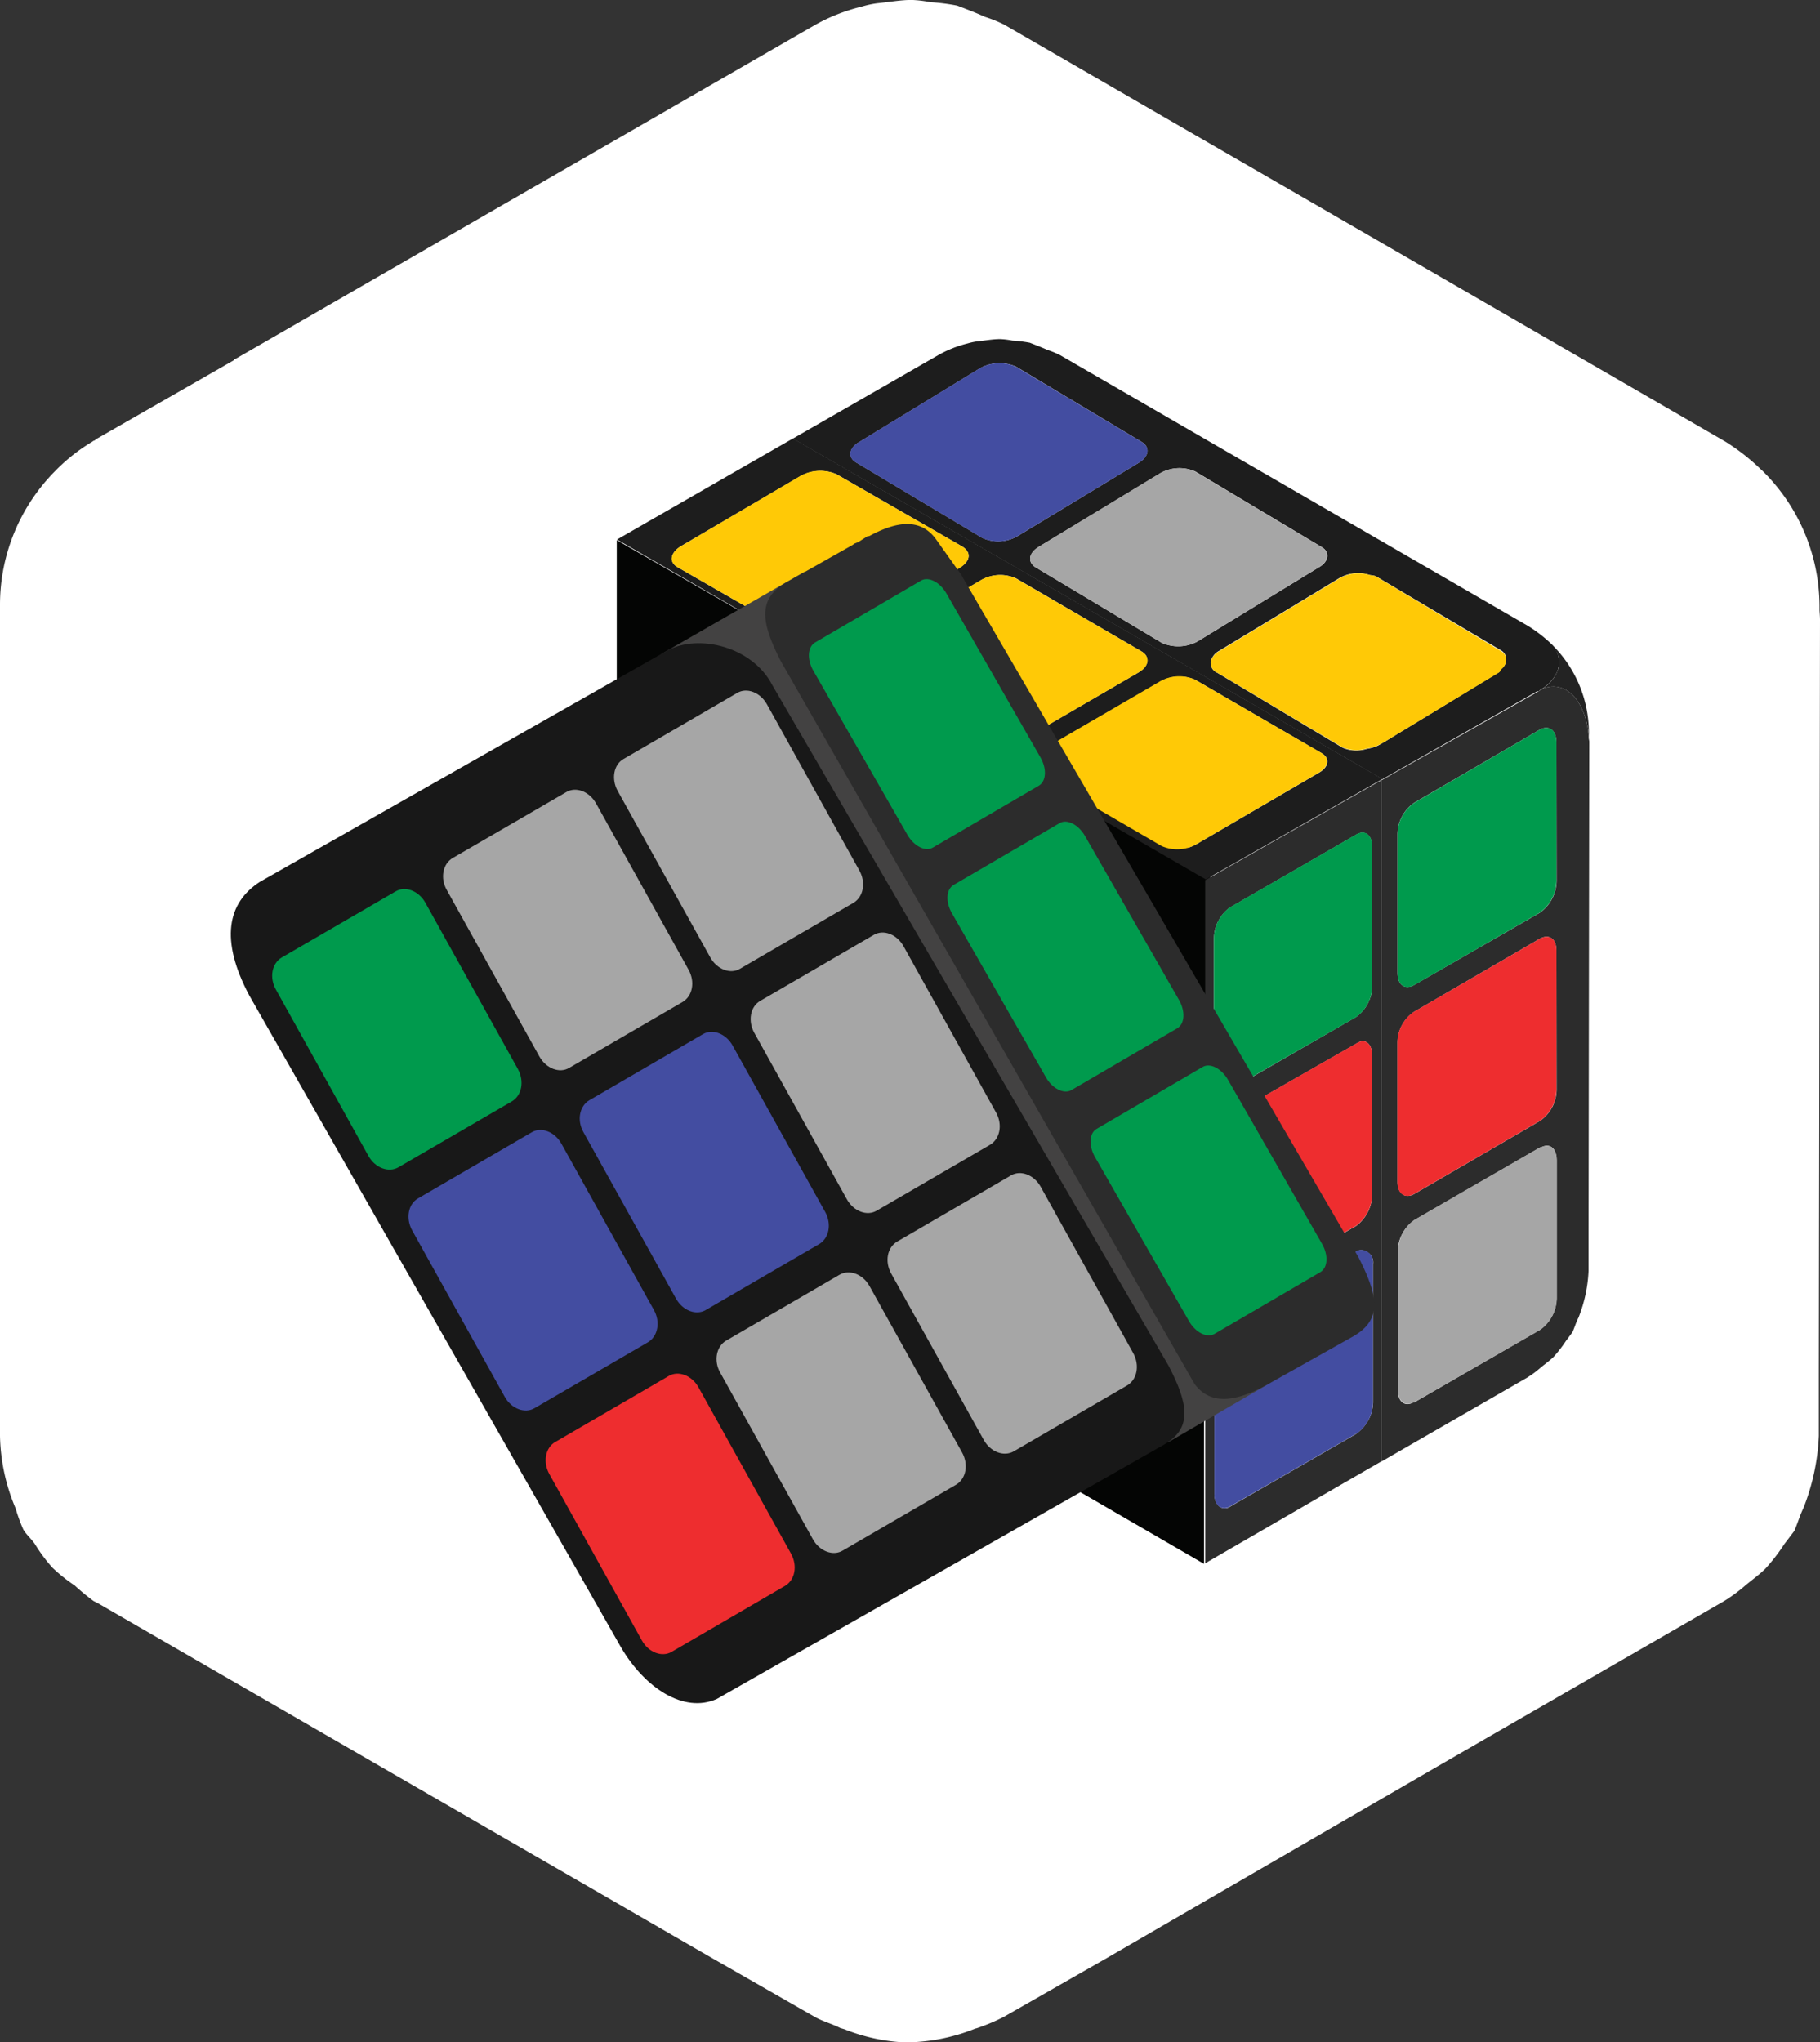 <svg xmlns="http://www.w3.org/2000/svg" viewBox="0 0 306.13 343.38">
  <rect x="0" y="0" width="306.13" height="343.38" fill="#333333" stroke="none"/>
  <defs>
    <style>
      .e6afef63-b2bd-48ce-93fa-aa78e419a65e {
        fill: #009a4d;
      }

      .b356e28e-f4d1-4778-adba-075b62f93358 {
        fill: #fff;
      }

      .b61665b0-8105-4870-a1b2-3a75fafb781c {
        fill: #040504;
      }

      .a7d2464e-5632-4bec-bafb-4653dbf88412 {
        fill: #232323;
      }

      .e9eb3331-91dc-4cc1-a924-9288a382c588 {
        fill: #1d1d1d;
      }

      .a9f7d2a8-c4a8-47c9-b562-67fb15e31274 {
        fill: #a6a6a6;
      }

      .ac8c3cb0-69f7-4bad-b9ab-526f24815bc1 {
        fill: #ffc906;
      }

      .b75c71cc-62bc-42fd-a2db-805c1e10247b {
        fill: #434da1;
      }

      .ad97549d-c3f7-4ee9-991f-2e73141e5835 {
        fill: #2c2c2c;
      }

      .b03f5286-698f-4914-9033-22dfe8354055 {
        fill: #ee2d2f;
      }

      .b23698f3-7215-4980-9a47-196b597043f0 {
        fill: #434242;
      }

      .fd84df68-7d31-43b7-9f5f-c885d3ff3012 {
        fill: #181818;
      }
    </style>
  </defs>
  <title>-</title>
  <g id="ada06930-0833-454a-a609-3111c9bd87f5" data-name="Layer 13">
    <g>
      <g>
        <path class="e6afef63-b2bd-48ce-93fa-aa78e419a65e" d="M11.61,210.28a4.08,4.08,0,0,1,.54.22A3.41,3.41,0,0,0,11.61,210.28Z"/>
        <path class="b356e28e-f4d1-4778-adba-075b62f93358" d="M306.13,104.24l-.19,126.92v10.3a37.51,37.51,0,0,1-2.62,12.18c-.56,1.13-.94,2.45-1.5,3.77l-1.7,2.24a31.36,31.36,0,0,1-3.18,4.12c-.94.94-2.24,1.88-3.37,2.82a26.55,26.55,0,0,1-3.56,2.62L241.82,297l-56,32.44-17.05,9.73a33.49,33.49,0,0,1-4.5,1.88c-.11,0-.21.07-.32.09a31.91,31.91,0,0,1-11.84,2.28A31.3,31.3,0,0,1,142,341.2l-.65-.19c-1.5-.75-3-1.13-4.31-1.88l-17-9.73L16.49,269.59l-.75-.38a37.33,37.33,0,0,1-3.18-2.62,27.61,27.61,0,0,1-3.75-3A26.93,26.93,0,0,1,6,259.84c-.57-.95-1.49-1.68-2.06-2.62a27.18,27.18,0,0,1-1.31-3.58A32.75,32.75,0,0,1,0,241.46V101.62A31.91,31.91,0,0,1,9.35,79.13a30.64,30.64,0,0,1,6.2-4.88.66.66,0,0,1,.38-.19l.18-.19,6.2-3.55,17.05-9.76c0-.18,0-.18.19-.18L137.22,4.12a30.89,30.89,0,0,1,7.68-3,16.66,16.66,0,0,1,2.64-.57c1.86-.18,3.93-.56,5.8-.56a20.28,20.28,0,0,1,3.18.38A35.09,35.09,0,0,1,161,.94c1.48.57,3,1.13,4.66,1.89a22.66,22.66,0,0,1,3.21,1.29L290.2,74.25a35.63,35.63,0,0,1,6,4.69c.1.1.18.21.27.31-.09-.1-.17-.21-.25-.31a32,32,0,0,1,9.83,23v.71C306.08,103.15,306.13,103.7,306.13,104.24Z"/>
      </g>
      <g>
        <g>
          <polygon class="b61665b0-8105-4870-a1b2-3a75fafb781c" points="180.18 250.01 202.52 262.96 202.52 232.41 180.18 250.01"/>
          <path class="b61665b0-8105-4870-a1b2-3a75fafb781c" d="M181.16,136.21s22.89,44.27,22.47,43,0-34.11,0-34.11l-19.93-13Z"/>
          <polygon class="b61665b0-8105-4870-a1b2-3a75fafb781c" points="103.74 90.82 103.74 115.98 124.73 102.88 103.74 90.82"/>
          <g>
            <g>
              <path class="a7d2464e-5632-4bec-bafb-4653dbf88412" d="M261.9,113a6.47,6.47,0,0,1-2.57,2.88l-.19.11-.17.13a4.31,4.31,0,0,1,4.43-.11c2.16,1.23,3.65,4.38,3.85,8.11v-1a20.76,20.76,0,0,0-6.38-14.9C262.22,109.76,262.63,111.37,261.9,113Z"/>
              <path class="e9eb3331-91dc-4cc1-a924-9288a382c588" d="M232.38,131.11l26.16-14.86h.25l.18-.14c-.07,0-.14,0-.21.09l.38-.22.13-.1A6.6,6.6,0,0,0,261.9,113a4.31,4.31,0,0,0-1-4.76h0a23.76,23.76,0,0,0-3.9-3L178.28,59.7a15.05,15.05,0,0,0-2.07-.85c-1.09-.49-2.06-.85-3-1.22a24,24,0,0,0-2.92-.36,13.7,13.7,0,0,0-2.06-.25c-1.22,0-2.56.25-3.77.37a11,11,0,0,0-1.71.36,19.52,19.52,0,0,0-5,2l-24.39,14,99,57.17ZM165.27,90.47,144.11,77.82c-1.58-.85-1.34-2.55.48-3.53l20.31-12.4a6.84,6.84,0,0,1,6-.24L192,74.29c1.46.85,1.34,2.44-.48,3.53L171.23,90.1A6.49,6.49,0,0,1,165.27,90.47Zm30.16,17.63L174.27,95.45c-1.46-.85-1.34-2.43.48-3.52l20.31-12.29a6.52,6.52,0,0,1,6-.36l21.16,12.65c1.58.85,1.34,2.55-.48,3.52l-20.31,12.41A6.88,6.88,0,0,1,195.43,108.1Zm36.34,17.28a6.36,6.36,0,0,1-1.83.53,5.91,5.91,0,0,1-4.11-.18l-21.08-12.6-.11-.06a1.77,1.77,0,0,1-1-1.74,2.72,2.72,0,0,1,1.41-1.89l20.3-12.28a6.37,6.37,0,0,1,5.06-.47,4.76,4.76,0,0,1,1,.19l0,0h0l21.16,12.53a1.72,1.72,0,0,1,.78,1.47,2,2,0,0,1-.79,1.56c-.2.2-.19.44-.47.62L232.44,125Z"/>
              <path class="a9f7d2a8-c4a8-47c9-b562-67fb15e31274" d="M222.18,91.93,201,79.28a6.52,6.52,0,0,0-6,.36L174.75,91.93c-1.82,1.09-1.94,2.67-.48,3.52l21.16,12.65a6.88,6.88,0,0,0,6-.24L221.7,95.45C223.52,94.48,223.76,92.78,222.18,91.93Z"/>
              <path class="ac8c3cb0-69f7-4bad-b9ab-526f24815bc1" d="M232.44,125l19.65-11.9c.29-.17.27-.41.48-.61a2.12,2.12,0,0,0,.79-1.56,1.68,1.68,0,0,0-.82-1.41L231.41,96.91c-.27-.17-.68-.12-1-.22a6.4,6.4,0,0,0-5,.5l-20.31,12.29a2.78,2.78,0,0,0-1.46,1.85,1.87,1.87,0,0,0,1,1.76l.08,0,21.06,12.55a5.85,5.85,0,0,0,4.13.23,6.6,6.6,0,0,0,1.85-.54Z"/>
              <path class="b75c71cc-62bc-42fd-a2db-805c1e10247b" d="M192,74.29,170.86,61.65a6.84,6.84,0,0,0-6,.24l-20.31,12.4c-1.82,1-2.06,2.68-.48,3.53l21.16,12.65a6.49,6.49,0,0,0,6-.37l20.31-12.28C193.36,76.73,193.48,75.14,192,74.29Z"/>
              <path class="ad97549d-c3f7-4ee9-991f-2e73141e5835" d="M267.25,124.11v.53c-.06-4-1.61-7.34-3.85-8.64a4.29,4.29,0,0,0-4.61.25L232.38,131.2V245.74l24.46-14.08a16.44,16.44,0,0,0,2.31-1.71c.73-.6,1.58-1.21,2.19-1.82a21.94,21.94,0,0,0,2.07-2.68L264.5,224c.37-.85.61-1.7,1-2.43a24.17,24.17,0,0,0,1.7-7.9V207l.12-82.33C267.3,124.46,267.26,124.29,267.25,124.11Zm-5.42,70.94v23.27a6.62,6.62,0,0,1-2.76,5.27h0l0,0-6.68,3.84-14.48,8.36c-.05,0-.08,0-.13,0-1.51.84-2.67-.1-2.67-2.11V210.5a6.54,6.54,0,0,1,2.8-5.35l8-4.62,13.16-7.6c.05,0,.08,0,.13,0,1.48-.79,2.59.12,2.62,2.06,0,0,0,0,0,0Zm0-11.79a6.49,6.49,0,0,1-2.8,5.22l-21.16,12.29c-1.58.85-2.8-.12-2.8-2.07V175.35a6.32,6.32,0,0,1,2.8-5.23L259,157.84c1.58-.85,2.8,0,2.8,2.07Zm0-35.15a6.72,6.72,0,0,1-2.8,5.35l-21.16,12.16c-1.58.85-2.8,0-2.8-2.07V140.21a6.49,6.49,0,0,1,2.8-5.23L259,122.69c1.58-.85,2.8.13,2.8,2.19Z"/>
              <path class="a9f7d2a8-c4a8-47c9-b562-67fb15e31274" d="M259.2,192.93c-.06,0-.11,0-.17,0l-13.12,7.55-8,4.64a6.6,6.6,0,0,0-2.76,5.28v23.29c0,2,1.17,2.84,2.63,2.09,0,0,.08,0,.13,0l14.48-8.32,6.71-3.88a6.71,6.71,0,0,0,2.77-5.31V195.05s0,0,0-.06C261.8,193.05,260.64,192.2,259.2,192.93Z"/>
              <path class="b03f5286-698f-4914-9033-22dfe8354055" d="M259,157.84l-21.16,12.28a6.32,6.32,0,0,0-2.8,5.23V198.7c0,2,1.22,2.92,2.8,2.07L259,188.48a6.49,6.49,0,0,0,2.8-5.22V159.91C261.83,157.84,260.61,157,259,157.84Z"/>
              <path class="e6afef63-b2bd-48ce-93fa-aa78e419a65e" d="M259,122.69,237.87,135a6.49,6.49,0,0,0-2.8,5.23v23.34c0,2.07,1.22,2.92,2.8,2.07L259,153.46a6.72,6.72,0,0,0,2.8-5.35V124.88C261.83,122.82,260.61,121.84,259,122.69Z"/>
            </g>
            <g>
              <path class="e9eb3331-91dc-4cc1-a924-9288a382c588" d="M202.72,147.93l29.66-16.85v-.19l-99-57.17-29.6,17,99,57.13Zm-67.49-40.34L114.07,95.43c-1.59-.85-1.34-2.43.36-3.53L134.74,80a6.89,6.89,0,0,1,6-.24L161.86,91.9c1.58,1,1.34,2.43-.37,3.53l-20.3,11.92C139.36,108.44,136.69,108.56,135.23,107.59Zm30,17.63L144.1,112.94c-1.58-.85-1.33-2.43.49-3.41L164.9,97.62a6.49,6.49,0,0,1,6-.37L192,109.53c1.46.86,1.34,2.44-.49,3.53l-20.31,11.8A6.52,6.52,0,0,1,165.26,125.22Zm36.12,16.66a6.49,6.49,0,0,1-6,.37L174.26,130c-1.46-.85-1.33-2.43.49-3.52l20.31-11.8a6.52,6.52,0,0,1,6-.36l21.16,12.28c1.58.85,1.33,2.43-.49,3.4Z"/>
              <path class="ac8c3cb0-69f7-4bad-b9ab-526f24815bc1" d="M222.18,126.56,201,114.28a6.52,6.52,0,0,0-6,.36l-20.31,11.8c-1.82,1.09-1.95,2.67-.49,3.52l21.16,12.29a6.49,6.49,0,0,0,6-.37L221.69,130C223.51,129,223.76,127.41,222.18,126.56Z"/>
              <path class="ac8c3cb0-69f7-4bad-b9ab-526f24815bc1" d="M192,109.53,170.86,97.25a6.49,6.49,0,0,0-6,.37l-20.31,11.91c-1.82,1-2.07,2.56-.49,3.41l21.16,12.28a6.52,6.52,0,0,0,6-.36l20.31-11.8C193.36,112,193.48,110.39,192,109.53Z"/>
              <path class="ac8c3cb0-69f7-4bad-b9ab-526f24815bc1" d="M161.86,91.9,140.7,79.74a6.89,6.89,0,0,0-6,.24L114.43,91.9c-1.7,1.1-2,2.68-.36,3.53l21.16,12.16c1.46,1,4.13.85,6-.24l20.3-11.92C163.2,94.33,163.44,92.87,161.86,91.9Z"/>
              <path class="ad97549d-c3f7-4ee9-991f-2e73141e5835" d="M202.72,148V262.86l22.86-13.23,6.8-3.92V131.17Zm1.46,9.84a6.59,6.59,0,0,1,2.67-5.23l21.29-12.28c1.46-.85,2.67.12,2.67,2.07v23.35a6.53,6.53,0,0,1-2.67,5.23l-21.29,12.28c-1.45.85-2.67-.12-2.67-2.07Zm0,35.15a7,7,0,0,1,2.67-5.35l21.29-12.16c1.46-1,2.67,0,2.67,2.06v23.23a6.77,6.77,0,0,1-2.67,5.35l-21.29,12.16c-1.45,1-2.67,0-2.67-2.06Zm24,48.08L207,253.28H207a1.64,1.64,0,0,1-1.89.05,2.57,2.57,0,0,1-.82-2.14v-23.3a6.7,6.7,0,0,1,1.66-4,5.12,5.12,0,0,1,1-1.22l21.28-12.28a1.49,1.49,0,0,1,1.45,0,2,2,0,0,1,1.28,2.12v23.3A6.64,6.64,0,0,1,228.23,241Z"/>
              <path class="b75c71cc-62bc-42fd-a2db-805c1e10247b" d="M230.93,235.77V212.42a2,2,0,0,0-1.22-2.08,1.61,1.61,0,0,0-1.48,0L207,222.61a5.38,5.38,0,0,0-1.1,1.24,6.82,6.82,0,0,0-1.63,4v23.35a2.59,2.59,0,0,0,.79,2.12,1.71,1.71,0,0,0,1.89-.05L228.26,241A6.52,6.52,0,0,0,230.93,235.77Z"/>
              <path class="b03f5286-698f-4914-9033-22dfe8354055" d="M206.85,218.25l21.29-12.16a6.77,6.77,0,0,0,2.67-5.35V177.51c0-2.06-1.21-3-2.67-2.06l-21.29,12.16a7,7,0,0,0-2.67,5.35v23.23C204.18,218.25,205.4,219.23,206.85,218.25Z"/>
              <path class="e6afef63-b2bd-48ce-93fa-aa78e419a65e" d="M206.85,183.23,228.14,171a6.53,6.53,0,0,0,2.67-5.23V142.37c0-2-1.21-2.92-2.67-2.07l-21.29,12.28a6.59,6.59,0,0,0-2.67,5.23v23.35C204.18,183.11,205.4,184.08,206.85,183.23Z"/>
            </g>
          </g>
        </g>
        <g>
          <polygon class="b23698f3-7215-4980-9a47-196b597043f0" points="213.68 232.52 196.53 242.49 127.06 120.25 111.24 109.96 135.35 96.13 139.01 108.86 213.68 232.52"/>
          <path class="ad97549d-c3f7-4ee9-991f-2e73141e5835" d="M227.66,224.68l-13,7.29c-.61.37-2.43,1.34-2.43,1.34-4.5,2.31-8.64,3-11.31-.61L131.35,111.21c-3.29-6.44-4-10.45.85-13.25l11.19-6.32.36-.25.61-.24,1.58-1h.25c4.49-2.44,8.63-3.17,11.3.6l3.29,4.63.73,1a2.51,2.51,0,0,1,.36.61l66.64,114.43C231.8,217.87,232.53,221.88,227.66,224.68Z"/>
          <g>
            <path class="fd84df68-7d31-43b7-9f5f-c885d3ff3012" d="M196.58,229.68l-66.69-114.5c-3.34-6.45-12.34-8.64-17.62-5.81L43.71,148.28c-5.47,3.54-6.74,9.77-1.78,19.1L104.46,277c3.94,6.74,10.5,11.16,16.1,8.68l75.22-42.76C200.57,240.17,199.92,236.13,196.58,229.68Z"/>
            <path class="e6afef63-b2bd-48ce-93fa-aa78e419a65e" d="M152.63,140.37l-15.81-27.56c-1.1-1.91-1-4,.26-4.77l17.85-10.42c1.25-.72,3.15.25,4.26,2.16L175,127.34c1.1,1.92,1,4-.26,4.77l-17.85,10.42C155.64,143.25,153.74,142.29,152.63,140.37Z"/>
            <path class="e6afef63-b2bd-48ce-93fa-aa78e419a65e" d="M175.93,181.15l-15.8-27.57c-1.11-1.91-1-4,.25-4.77l17.86-10.41c1.24-.73,3.15.24,4.25,2.15l15.81,27.57c1.1,1.91,1,4-.26,4.77l-17.85,10.42C178.94,184,177,183.06,175.93,181.15Z"/>
            <path class="e6afef63-b2bd-48ce-93fa-aa78e419a65e" d="M200,222.16l-15.8-27.57c-1.11-1.91-1-4.05.25-4.77L202.3,179.4c1.24-.72,3.15.25,4.25,2.16l15.81,27.57c1.1,1.91,1,4-.26,4.77l-17.85,10.41C203,225,201.1,224.07,200,222.16Z"/>
            <g>
              <path class="e6afef63-b2bd-48ce-93fa-aa78e419a65e" d="M46.4,166.38l15.58,28c1.12,2,3.38,2.86,5.05,1.89l19.09-11.09c1.66-1,2.1-3.38,1-5.4l-15.58-28c-1.12-2-3.38-2.86-5-1.89L47.39,161C45.72,162,45.28,164.36,46.4,166.38Z"/>
              <path class="a9f7d2a8-c4a8-47c9-b562-67fb15e31274" d="M75.16,149.67l15.58,28c1.12,2,3.38,2.86,5,1.89l19.09-11.09c1.67-1,2.11-3.38,1-5.39l-15.58-28c-1.12-2-3.38-2.86-5-1.89L76.15,144.27C74.48,145.24,74,147.66,75.16,149.67Z"/>
              <path class="a9f7d2a8-c4a8-47c9-b562-67fb15e31274" d="M103.9,133l15.58,28c1.12,2,3.38,2.86,5,1.89l19.09-11.09c1.66-1,2.1-3.38,1-5.39l-15.58-28c-1.12-2-3.38-2.86-5-1.89l-19.09,11.09C103.22,128.54,102.78,131,103.9,133Z"/>
              <path class="b75c71cc-62bc-42fd-a2db-805c1e10247b" d="M69.33,206.89l15.58,28c1.12,2,3.38,2.85,5,1.89l19.09-11.09c1.66-1,2.11-3.39,1-5.4l-15.58-28c-1.12-2-3.38-2.86-5-1.89L70.32,201.5C68.65,202.46,68.21,204.88,69.33,206.89Z"/>
              <path class="b75c71cc-62bc-42fd-a2db-805c1e10247b" d="M98.14,190.38l15.58,28c1.12,2,3.38,2.86,5,1.89l19.08-11.09c1.67-1,2.11-3.38,1-5.39l-15.58-28c-1.12-2-3.38-2.86-5-1.89L99.13,185C97.46,186,97,188.37,98.14,190.38Z"/>
              <path class="a9f7d2a8-c4a8-47c9-b562-67fb15e31274" d="M126.88,173.68l15.58,28c1.12,2,3.38,2.86,5,1.89l19.09-11.09c1.66-1,2.11-3.38,1-5.39l-15.58-28c-1.12-2-3.38-2.86-5-1.89l-19.09,11.09C126.2,169.25,125.76,171.67,126.88,173.68Z"/>
              <path class="b03f5286-698f-4914-9033-22dfe8354055" d="M92.4,247.86l15.58,28c1.12,2,3.38,2.85,5,1.89l19.08-11.1c1.67-1,2.11-3.38,1-5.39l-15.58-28c-1.12-2-3.38-2.85-5-1.89l-19.09,11.1C91.72,243.43,91.28,245.85,92.4,247.86Z"/>
              <path class="a9f7d2a8-c4a8-47c9-b562-67fb15e31274" d="M121.16,230.84l15.58,28c1.12,2,3.38,2.86,5,1.89l19.09-11.09c1.67-1,2.11-3.39,1-5.4l-15.58-28c-1.12-2-3.38-2.86-5.05-1.89l-19.09,11.09C120.48,226.42,120,228.83,121.16,230.84Z"/>
              <path class="a9f7d2a8-c4a8-47c9-b562-67fb15e31274" d="M149.9,214.14l15.58,28c1.12,2,3.38,2.86,5.05,1.89l19.09-11.09c1.66-1,2.1-3.39,1-5.4l-15.58-28c-1.12-2-3.38-2.86-5-1.89l-19.09,11.09C149.22,209.72,148.78,212.13,149.9,214.14Z"/>
            </g>
          </g>
        </g>
      </g>
    </g>
  </g>
</svg>
